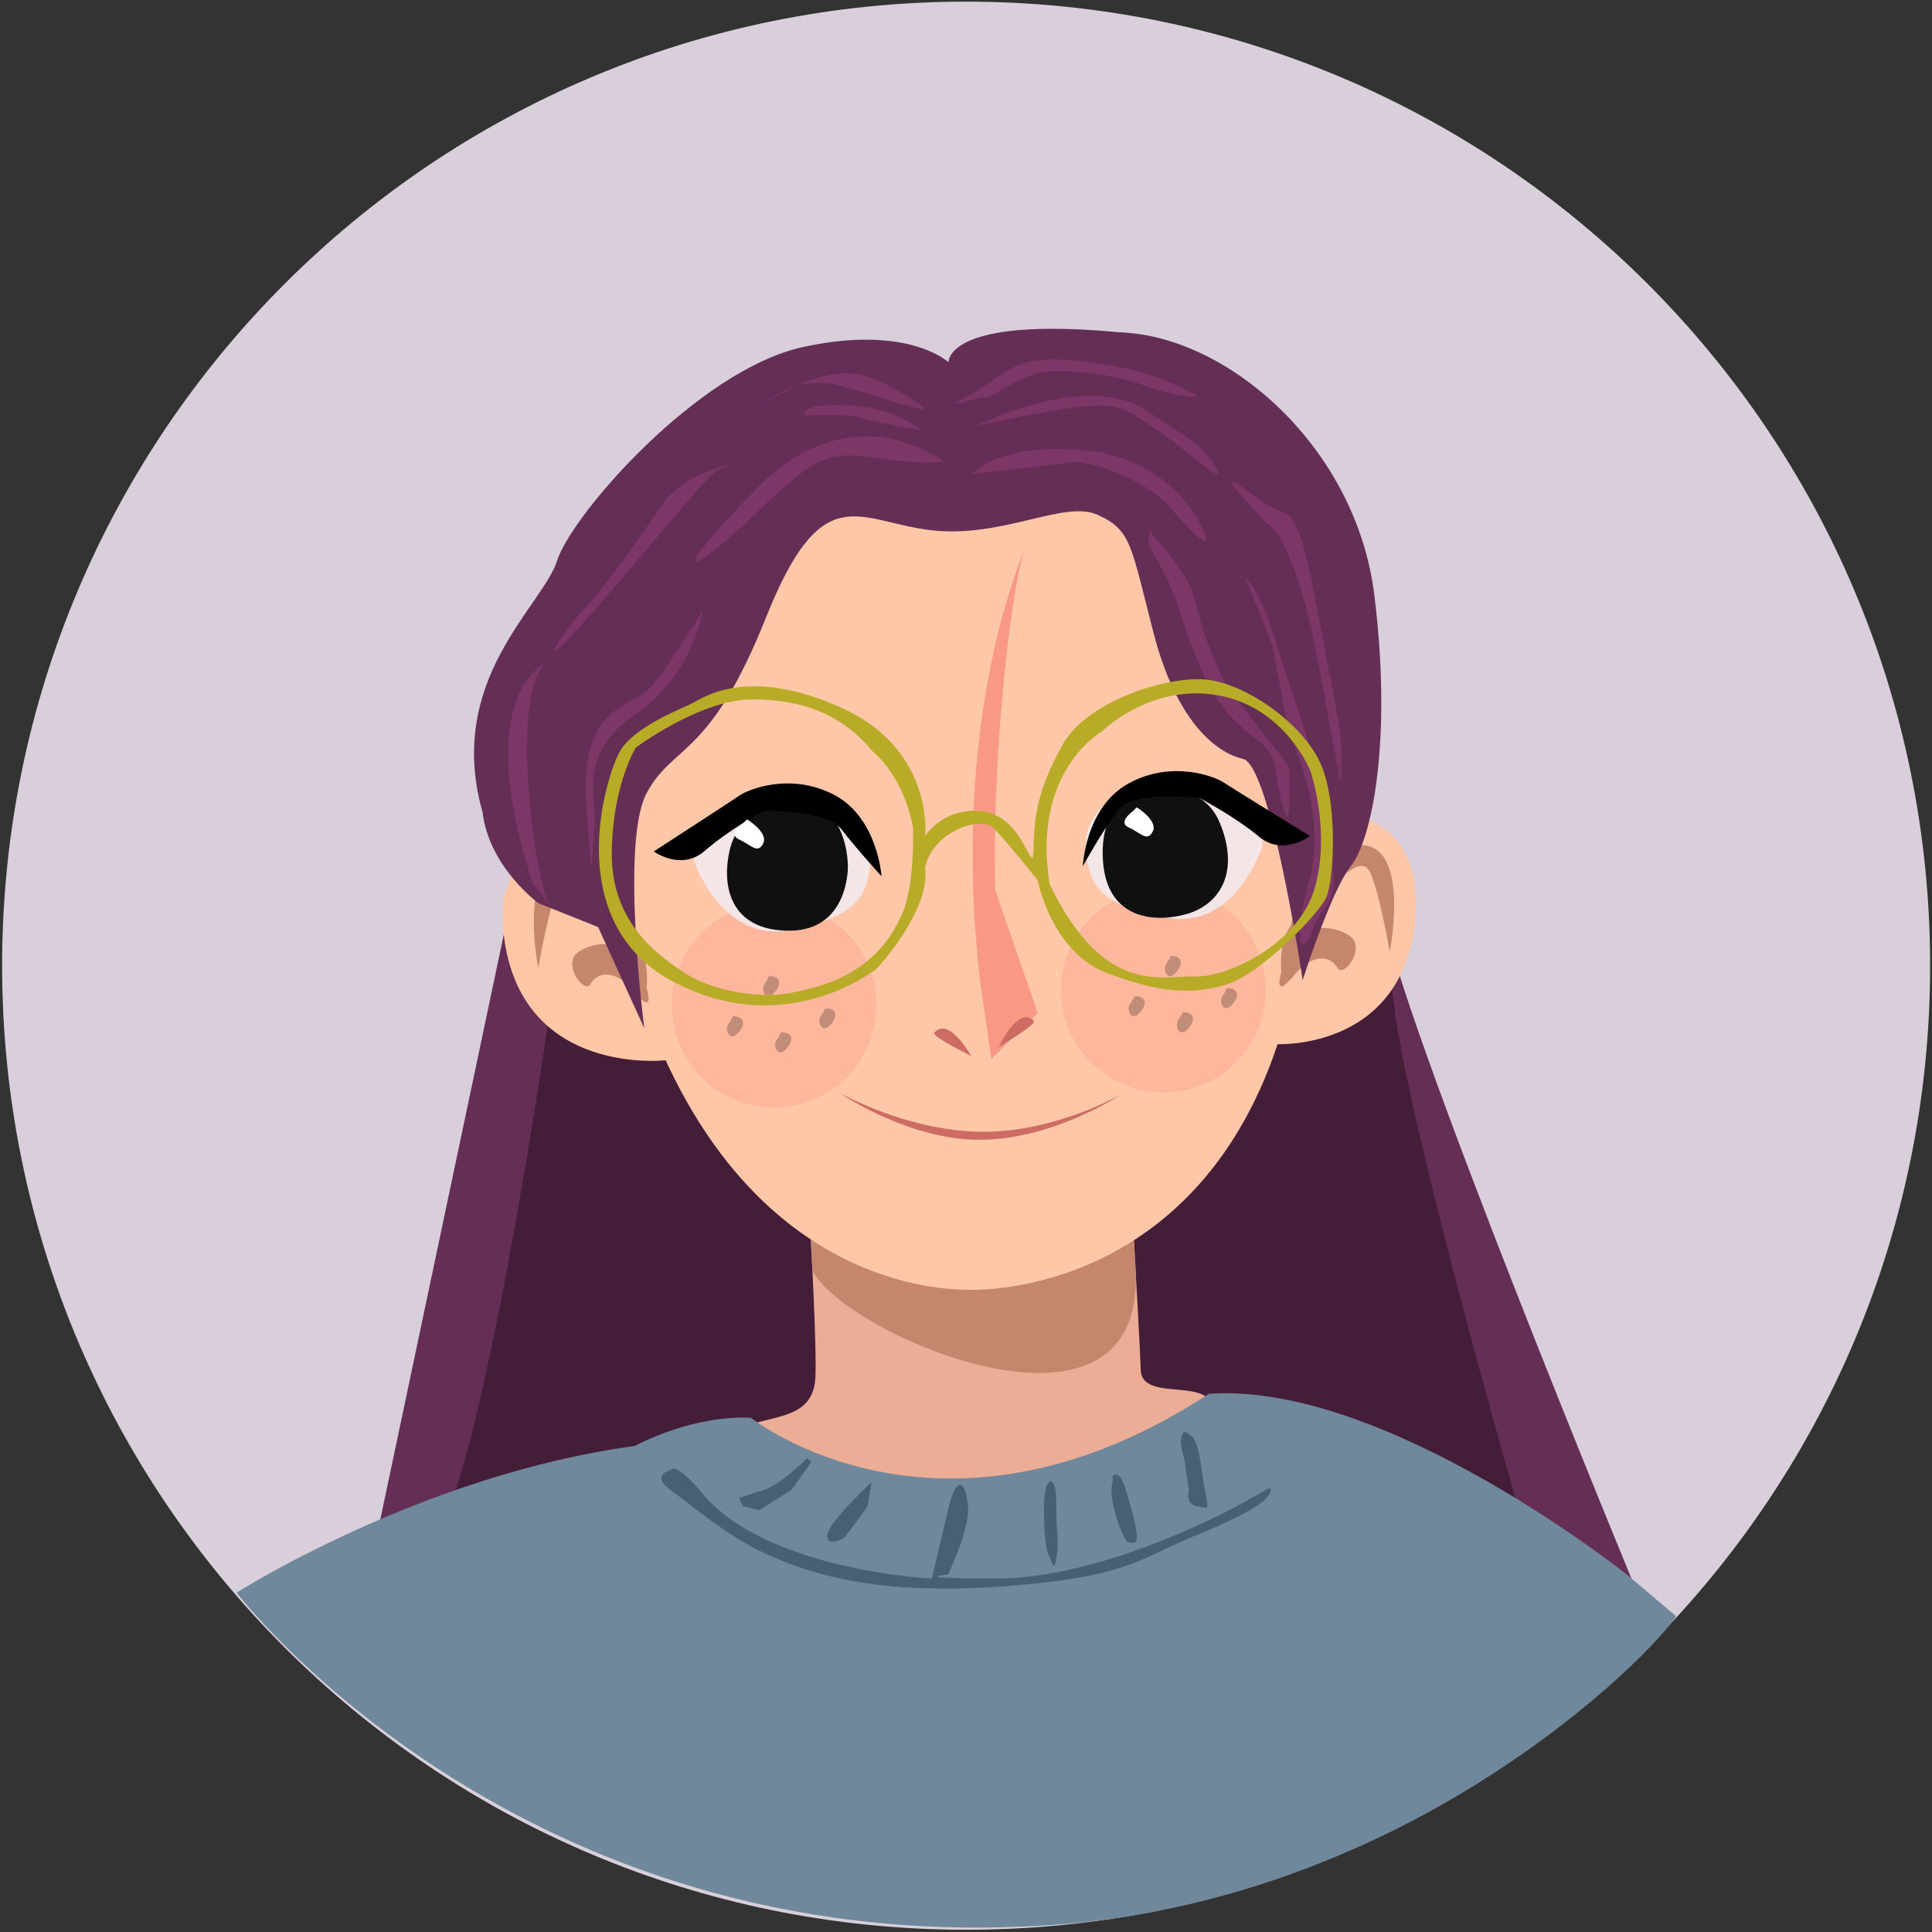 <svg xmlns="http://www.w3.org/2000/svg" viewBox="0 0 481 481" width="481" height="481">
	<rect x="0" y="0" width="481" height="481" fill="#333333" stroke="none"/>
	<style>
		tspan { white-space:pre }
		.portrait0 { fill: #d8cfdb } 
		.portrait1 { fill: #652f55 } 
		.portrait2 { fill: #441e39 } 
		.portrait3 { fill: #ebad95 } 
		.portrait4 { fill: #c6866d } 
		.portrait5 { fill: #fec7a8 } 
		.portrait6 { opacity: 0.22;fill: #f57f73 } 
		.portrait7 { opacity: 0.659;fill: #f57f73 } 
		.portrait8 { fill: #cd6c62 } 
		.portrait9 { fill: #ffc7a6 } 
		.portrait10 { fill: #f4e6e6 } 
		.portrait11 { fill: #101010 } 
		.portrait12 { fill: #000000 } 
		.portrait13 { fill: #ffffff } 
		.portrait14 { opacity: 0.231;fill: #000000 } 
		.portrait15 { fill: #70889b } 
		.portrait16 { fill: #476074 } 
		.portrait17 { fill: #7c3667 } 
		.portrait18 { fill: #b7ab27 } 
	</style>
	<g id="Groupe 4">
		<g id="Groupe 2">
			<path id="Ellipse 1" class="portrait0" d="M240.53 0.41C373.08 0.41 480.53 107.86 480.53 240.42C480.53 372.98 373.08 480.44 240.53 480.44C107.98 480.44 0.53 372.98 0.53 240.42C0.53 107.86 107.98 0.41 240.53 0.41Z" />
		</g>
		<g id="Groupe 5">
			<path id="Forme 42" class="portrait1" d="M130 211L92 391L407 395C407 395 347.67 251.67 344 226C340.33 200.33 130 211 130 211Z" />
			<path id="Forme 40" class="portrait2" d="M137 251C137 251 119.75 371.59 107 385C94.25 398.41 212 377 212 377L381 386C381 386 341.75 251.09 347 240C352.25 228.91 179 255 179 255L145 252L137 251Z" />
			<path id="cou" class="portrait3" d="M200 277C200 277 203.57 331.67 203 343C202.43 354.33 190.24 352 184 356C177.76 360 200.91 389 240 388C279.09 387 301.24 362 302 352C302.76 342 284.24 349.67 284 341C283.76 332.33 280 269 280 269L200 277Z" />
			<path id="cou shadow" class="portrait4" d="M200 277C200 277 201.36 297.79 202.27 316.38C210.6 332.49 285.01 364.46 282.75 316.49C281.57 295.44 280 269 280 269L200 277Z" />
			<g id="visqge">
				<path id="visqge" class="portrait5" d="M243.43 321.11C265.63 320.43 320.23 306.33 325.68 218.06C331.12 129.79 310.18 95.91 237.56 95.04C164.95 94.16 140.05 128.64 147.97 193C160.14 309.23 221.23 321.8 243.43 321.11Z" />
				<path id="cheeks" class="portrait6" d="M191.76 224.76C205.83 224.22 217.68 235.19 218.23 249.26C218.77 263.33 207.8 275.18 193.73 275.72C179.65 276.26 167.81 265.3 167.26 251.22C166.72 237.15 177.69 225.3 191.76 224.76Z" />
				<path id="cheeks2" class="portrait6" d="M288.69 221.02C302.76 220.48 314.61 231.45 315.15 245.52C315.7 259.59 304.73 271.44 290.66 271.98C276.58 272.53 264.73 261.56 264.19 247.48C263.65 233.41 274.62 221.56 288.69 221.02Z" />
				<path id="nose" class="portrait7" d="M254.94 137.26C254.94 137.26 236.2 178.68 244.07 244.76C247.21 265.77 246.8 263.67 246.8 263.67L258.37 252.21L247.82 221.76C246.8 192.11 251.22 148.9 254.94 137.26Z" />
				<path id="nostril2" class="portrait8" d="M248.69 260.59C248.69 260.59 257.28 255.63 257.45 254.25C253.57 250.07 248.69 260.59 248.69 260.59Z" />
				<path id="nostril1" class="portrait8" d="M241.77 262.86C241.77 262.86 232.82 258.58 232.54 257.21C236.09 252.74 241.77 262.86 241.77 262.86Z" />
				<path id="mouth" class="portrait8" d="M209.1 272.13C209.1 272.13 226.35 284.08 244.58 283.77C262.8 283.46 279.16 272.43 279.16 272.43C279.16 272.43 263.04 281.87 244.5 281.77C225.96 281.67 209.1 272.13 209.1 272.13Z" />
				<path id="ear4" class="portrait5" d="M316.47 202.69C316.47 202.69 354.85 193.58 352.45 227.7C350.05 261.82 317.67 259.95 317.67 259.95L316.47 202.69Z" />
				<path id="ear3" class="portrait4" d="M346 237C346 237 352.25 205.56 335 211C317.75 216.44 323.75 226.81 321 231C318.25 235.19 319 242 319 242C319 242 316.75 249.31 322 243C327.25 236.69 331.5 238.31 333 241C334.5 243.69 340.25 235.81 336 233C331.75 230.19 326.25 230.56 324 233C321.75 235.44 324 225.06 329 222C334 218.94 338.75 212.81 341 217C343.25 221.19 346 237 346 237Z" />
				<path id="ear2" class="portrait9" d="M158.59 207.31C158.59 207.31 120.59 200.43 125.62 234.26C130.64 268.09 165.79 263.96 165.79 263.96L158.59 207.31Z" />
				<path id="ear1" class="portrait4" d="M134 241C134 241 127.75 209.56 145 215C162.25 220.44 156.25 230.81 159 235C161.75 239.19 161 246 161 246C161 246 163.25 253.31 158 247C152.75 240.69 148.5 242.31 147 245C145.5 247.69 139.75 239.81 144 237C148.25 234.19 153.75 234.56 156 237C158.25 239.44 156 229.06 151 226C146 222.94 141.25 216.81 139 221C136.75 225.19 134 241 134 241Z" />
				<path id="hair" class="portrait1" d="M324.32 244.01C324.32 244.01 331.34 221.85 336.38 215.52C341.42 209.19 346.71 184.82 342.16 148.11C337.61 111.39 305.79 83.67 278.84 82.74C235.31 78.63 236.15 90.19 236.15 90.19C236.15 90.19 226.17 80.69 199.96 86.39C173.75 92.09 142.33 128.17 138.71 139.56C135.08 150.96 110.78 169.31 120.15 202.23C121.74 215.9 134.07 224.87 134.07 224.87L148.92 230.81L160.41 256C160.41 256 154.4 209.83 160.98 197.48C167.56 185.14 176.67 188.94 190.68 153.8C204.69 118.67 213.48 129.75 231.51 131.97C249.54 134.18 264.83 124.37 273.27 128.17C281.71 131.97 281.54 135.76 287.2 157.6C292.85 179.44 302.58 187.35 309.47 188.94C316.36 190.52 324.32 244.01 324.32 244.01Z" />
				<g id="Groupe 1">
					<path id="whiteeye2" class="portrait10" d="M314.28 210.68C314.28 210.68 307.77 231.26 291.05 228.53C274.32 225.79 270.54 220.56 270.33 210.21C270.12 199.86 284.49 193.64 288.7 194.38C292.91 195.11 314.23 206.78 314.23 206.78L314.28 210.68Z" />
					<path id="whiteeye" class="portrait10" d="M172.73 214.26C172.73 214.26 179.71 234.69 196.36 231.57C213.02 228.45 216.68 223.13 216.65 212.78C216.63 202.43 202.12 196.54 197.92 197.37C193.73 198.2 172.68 210.36 172.68 210.36L172.73 214.26Z" />
					<path id="eye2" class="portrait11" d="M283.18 197.49C283.18 197.49 298.7 192.43 303.78 205.07C308.85 217.7 303.25 225.42 295.25 227.62C287.24 229.82 275.5 228.78 274.59 214.19C273.67 199.6 283.18 197.49 283.18 197.49Z" />
					<path id="eye" class="portrait11" d="M194.3 199.51C194.3 199.51 184.03 201.98 181.74 211.37C179.45 220.76 181.93 231.79 196.62 231.71C211.31 231.62 211.09 215.92 211.09 215.92C211.09 215.92 211.38 202.89 202.12 200.39C192.86 197.9 194.3 199.51 194.3 199.51Z" />
					<path id="lashes1" class="portrait12" d="M219.47 218.16C219.47 218.16 218.52 203.44 207.51 197.8C196.51 192.15 185.97 196.73 184.08 198.07C182.19 199.4 162.76 211.98 162.76 211.98C162.76 211.98 169.61 216.94 175.45 211.84C181.29 206.73 189.98 201.9 189.98 201.9C189.98 201.9 205.56 201.39 209.57 206.56C213.58 211.73 219.47 218.16 219.47 218.16Z" />
					<path id="lashes2" class="portrait12" d="M269.59 215.64C269.59 215.64 270.2 200.89 281.07 195C291.95 189.1 302.58 193.44 304.51 194.73C306.43 196.01 326.14 208.15 326.14 208.15C326.14 208.15 319.41 213.27 313.45 208.3C307.49 203.33 298.69 198.7 298.69 198.7C298.69 198.7 282.11 196.55 278.22 201.81C274.33 207.07 269.59 215.64 269.59 215.64Z" />
					<path id="eyelight2" class="portrait13" d="M282 202C282 202 278.14 204.75 281 206C283.86 207.25 285.64 209.75 287 207C288.36 204.25 283 201 283 201L282 202Z" />
					<path id="eyelight" class="portrait13" d="M185 205C185 205 181.14 207.75 184 209C186.86 210.25 188.64 212.75 190 210C191.36 207.25 186 204 186 204L185 205Z" />
				</g>
				<path id="freckles" class="portrait14" d="M304.45 247.8C303.27 249.26 304.55 252.38 306.59 250.3C308.63 248.21 308.31 246.55 306.59 246.13C304.88 245.71 305.63 246.34 304.45 247.8ZM281.45 249.8C280.27 251.26 281.55 254.38 283.59 252.3C285.63 250.21 285.31 248.55 283.59 248.13C281.88 247.71 282.63 248.34 281.45 249.8ZM290.45 239.8C289.27 241.26 290.55 244.38 292.59 242.3C294.63 240.21 294.31 238.55 292.59 238.13C290.88 237.71 291.63 238.34 290.45 239.8ZM293.45 253.8C292.27 255.26 293.55 258.38 295.59 256.3C297.63 254.21 297.31 252.55 295.59 252.13C293.88 251.71 294.63 252.34 293.45 253.8Z" />
				<path id="freckles2" class="portrait14" d="M204.45 252.8C203.27 254.26 204.55 257.38 206.59 255.3C208.63 253.21 208.31 251.55 206.59 251.13C204.88 250.71 205.63 251.34 204.45 252.8ZM181.45 254.8C180.27 256.26 181.55 259.38 183.59 257.3C185.63 255.21 185.31 253.55 183.59 253.13C181.88 252.71 182.63 253.34 181.45 254.8ZM190.45 244.8C189.27 246.26 190.55 249.38 192.59 247.3C194.63 245.21 194.31 243.55 192.59 243.13C190.88 242.71 191.63 243.34 190.45 244.8ZM193.45 258.8C192.27 260.26 193.55 263.38 195.59 261.3C197.63 259.21 197.31 257.55 195.59 257.13C193.88 256.71 194.63 257.34 193.45 258.8Z" />
			</g>
			<path id="pull" class="portrait15" d="M187 353C187 353 234.18 390.67 301 347C344.99 343.98 405 392 405 392C405 392 409.54 395.76 417.29 402.38C412.12 410.97 348.72 476.97 252.91 479.72C125.99 484.43 58.9 396.51 58.9 396.51C58.9 396.51 105.03 367.16 158 360C174.44 351.67 187 353 187 353Z" />
			<path id="pull2" class="portrait16" d="M315 371C315 371 310.5 373.75 304 377C297.5 380.25 271 393 248 393C225 393 236 392 236 392C236 392 241.5 380.75 241 375C240.5 369.25 238.25 366.25 236 376C233.75 385.75 232 393 232 393C232 393 191.32 391.16 175 372C168 363.5 167 366 167 366C167 366 161.75 367.25 167 371C172.25 374.75 181 382.5 191 387C201 391.5 217.25 397.25 249 395C280.75 392.75 283.75 388 296 383C308.25 378 314.75 374.5 316 372C317.25 369.5 315 371 315 371ZM262 369C261 368.25 260.25 370.25 260 373C259.75 375.75 260 385.25 261 387C262 388.75 262.25 391.75 263 388C263.75 384.25 263 380.5 263 377C263 373.5 263 369.75 262 369ZM280 370C278.75 366 276.75 367 277 368C277.25 369 276.25 370 277 374C277.75 378 280 384 281 384C282 384 283.25 384.75 283 382C282.75 379.25 281.25 374 280 370ZM298 360C297.25 358 297.5 358.25 296 357C294.5 355.75 294 357.25 294 359C294 360.75 295 363.5 295 364C295 364.5 296 371 296 371C296 371 295 374.5 298 375C301 375.5 301 376.5 300 371C299 365.5 298.75 362 298 360ZM217 369C217 369 206.5 378.75 206 382C205.5 385.25 209.5 383.25 210 383C210.5 382.75 216 375 216 375L217 369ZM201 363C201 363 194.25 369.75 190 371C185.75 372.25 184 373 184 373L185 375L189 376L197 371L202 364L201 363Z" />
			<path id="highlight" class="portrait17" d="M235 115C235 115 212.44 96.8 188 122C163.56 147.2 173.24 142.2 188 128C202.76 113.8 205.84 112.2 218 114C230.16 115.8 235 115 235 115ZM228 100C220.56 95.2 215.64 92.6 209 93C202.36 93.4 192.44 98.4 190 101C187.56 103.6 195.64 92.4 209 96C222.36 99.6 235.44 104.8 228 100ZM229 107C229 107 223.44 101.6 212 101C200.56 100.4 201.44 102 200 103C198.56 104 209.04 102.6 214 104C218.96 105.4 229 107 229 107ZM242 98C251.16 93 251.84 87.8 270 90C288.16 92.2 293.64 96.6 297 98C300.36 99.4 293.24 99 285 96C276.76 93 263.84 91.4 258 93C252.16 94.6 247.24 99.2 245 99C242.76 98.8 232.84 103 242 98ZM243 106C243 106 270.04 92.4 285 102C299.96 111.6 300.64 112.6 303 117C305.36 121.4 294.44 111.2 288 107C281.56 102.8 279.64 100.6 272 101C264.36 101.4 243 106 243 106ZM242 118C242 118 242.29 117.65 242.95 117.13C245.39 115.18 252.82 110.74 269 112C289.56 113.6 298.24 128 300 133C301.76 138 295.64 131.4 291 126C286.36 120.6 275.24 115.8 268 115M136 165C136 165 116.84 172.5 133 221C132.09 218.1 137 226 137 226C137 226 133.84 220.3 132 201C130.16 181.7 131.56 168.76 136 165ZM293 150C297.01 162.41 300.84 173.4 308 180C315.16 186.6 316.64 185.2 318 194C319.36 202.8 321.24 207.4 321 198C320.76 188.6 322.64 193.4 314 182C305.36 170.6 305.24 171.6 301 161C296.76 150.4 299.04 147.6 291 138C282.96 128.4 287.04 132.8 286 134C284.96 135.2 290.63 142.66 293 150ZM175 152C175 152 172.84 167.6 158 178C143.16 188.4 148.84 199 148 206C147.16 213 147.64 225.8 146 200C144.36 174.2 157.64 177 163 170C168.36 163 175 152 175 152ZM166 124C166 124 152.44 144.2 146 151C139.56 157.8 128.44 175 154 145C179.56 115 176.44 118.2 181 116C185.56 113.8 174.24 117.8 171 120C167.76 122.2 166 124 166 124ZM315 130C315 130 321.84 131.8 328 164C334.16 196.2 333.84 198.6 334 191C334.16 183.4 333.84 182.4 328 152C322.16 121.6 321.64 130.8 313 124C304.36 117.2 307 121 307 121L315 130ZM321 183C321 183 330.64 201.8 326 219C321.36 236.2 324.44 238.6 327 231C329.56 223.4 334.04 227.8 331 208C327.96 188.2 323.04 177.4 318 161C312.96 144.6 310 144 310 144C310 144 316.44 158.8 317 162C317.56 165.2 321 183 321 183Z" />
			<path id="lunettes" fill-rule="evenodd" class="portrait18" d="M172.31 175.12C174.77 173.87 185.86 165.62 209.31 176.12C232.77 186.62 230.31 208.12 230.31 208.12C230.31 208.12 235.36 200.37 245.31 202.12C255.27 203.87 257.11 219.37 257.31 211.12C257.52 202.87 258.35 196.67 264.43 185.61C270.35 174.83 289.3 168.67 299.31 169.12C309.27 169.58 323.36 179.37 328.31 189.12C333.27 198.87 332.11 218.62 330.31 223.12C328.52 227.62 313.61 242.62 305.31 245.12C297.02 247.62 288.86 247.37 275.31 242.12C261.77 236.87 258.31 219.12 258.31 219.12C258.31 219.12 250.61 209.37 247.31 206.12C244.02 202.87 231.86 207.37 230.31 216.12C231.66 226.89 218.31 241.12 218.31 241.12C218.31 241.12 194.61 260.37 165.31 243.12C140.27 227.49 150.8 193.37 154.31 187.12C157.82 180.88 169.86 176.37 172.31 175.12ZM158.31 186.12C158.31 186.12 152.52 195.37 152.31 212.12C152.11 228.87 162.61 237.06 170.31 242.12C178.01 247.19 190.02 248.62 197.31 247.12C204.61 245.62 217.81 242.67 224.31 228.12C227.83 221.4 227.31 206.12 227.31 206.12C227.31 206.12 225.67 194.36 217.31 187.12C209.86 178.12 200.26 174.13 187.31 174.12C174.36 174.12 158.31 186.12 158.31 186.12ZM274.31 182.12C274.31 182.12 256.77 191.87 261.31 220.12C274.93 248.2 289.18 242.82 297.31 243.12C305.44 243.43 323.25 235.21 327.31 221.12C331.37 207.04 326.31 192.12 326.31 192.12C326.31 192.12 320.18 176.17 303.31 173.12C286.44 170.08 274.31 182.12 274.31 182.12Z" />
		</g>
	</g>
</svg>